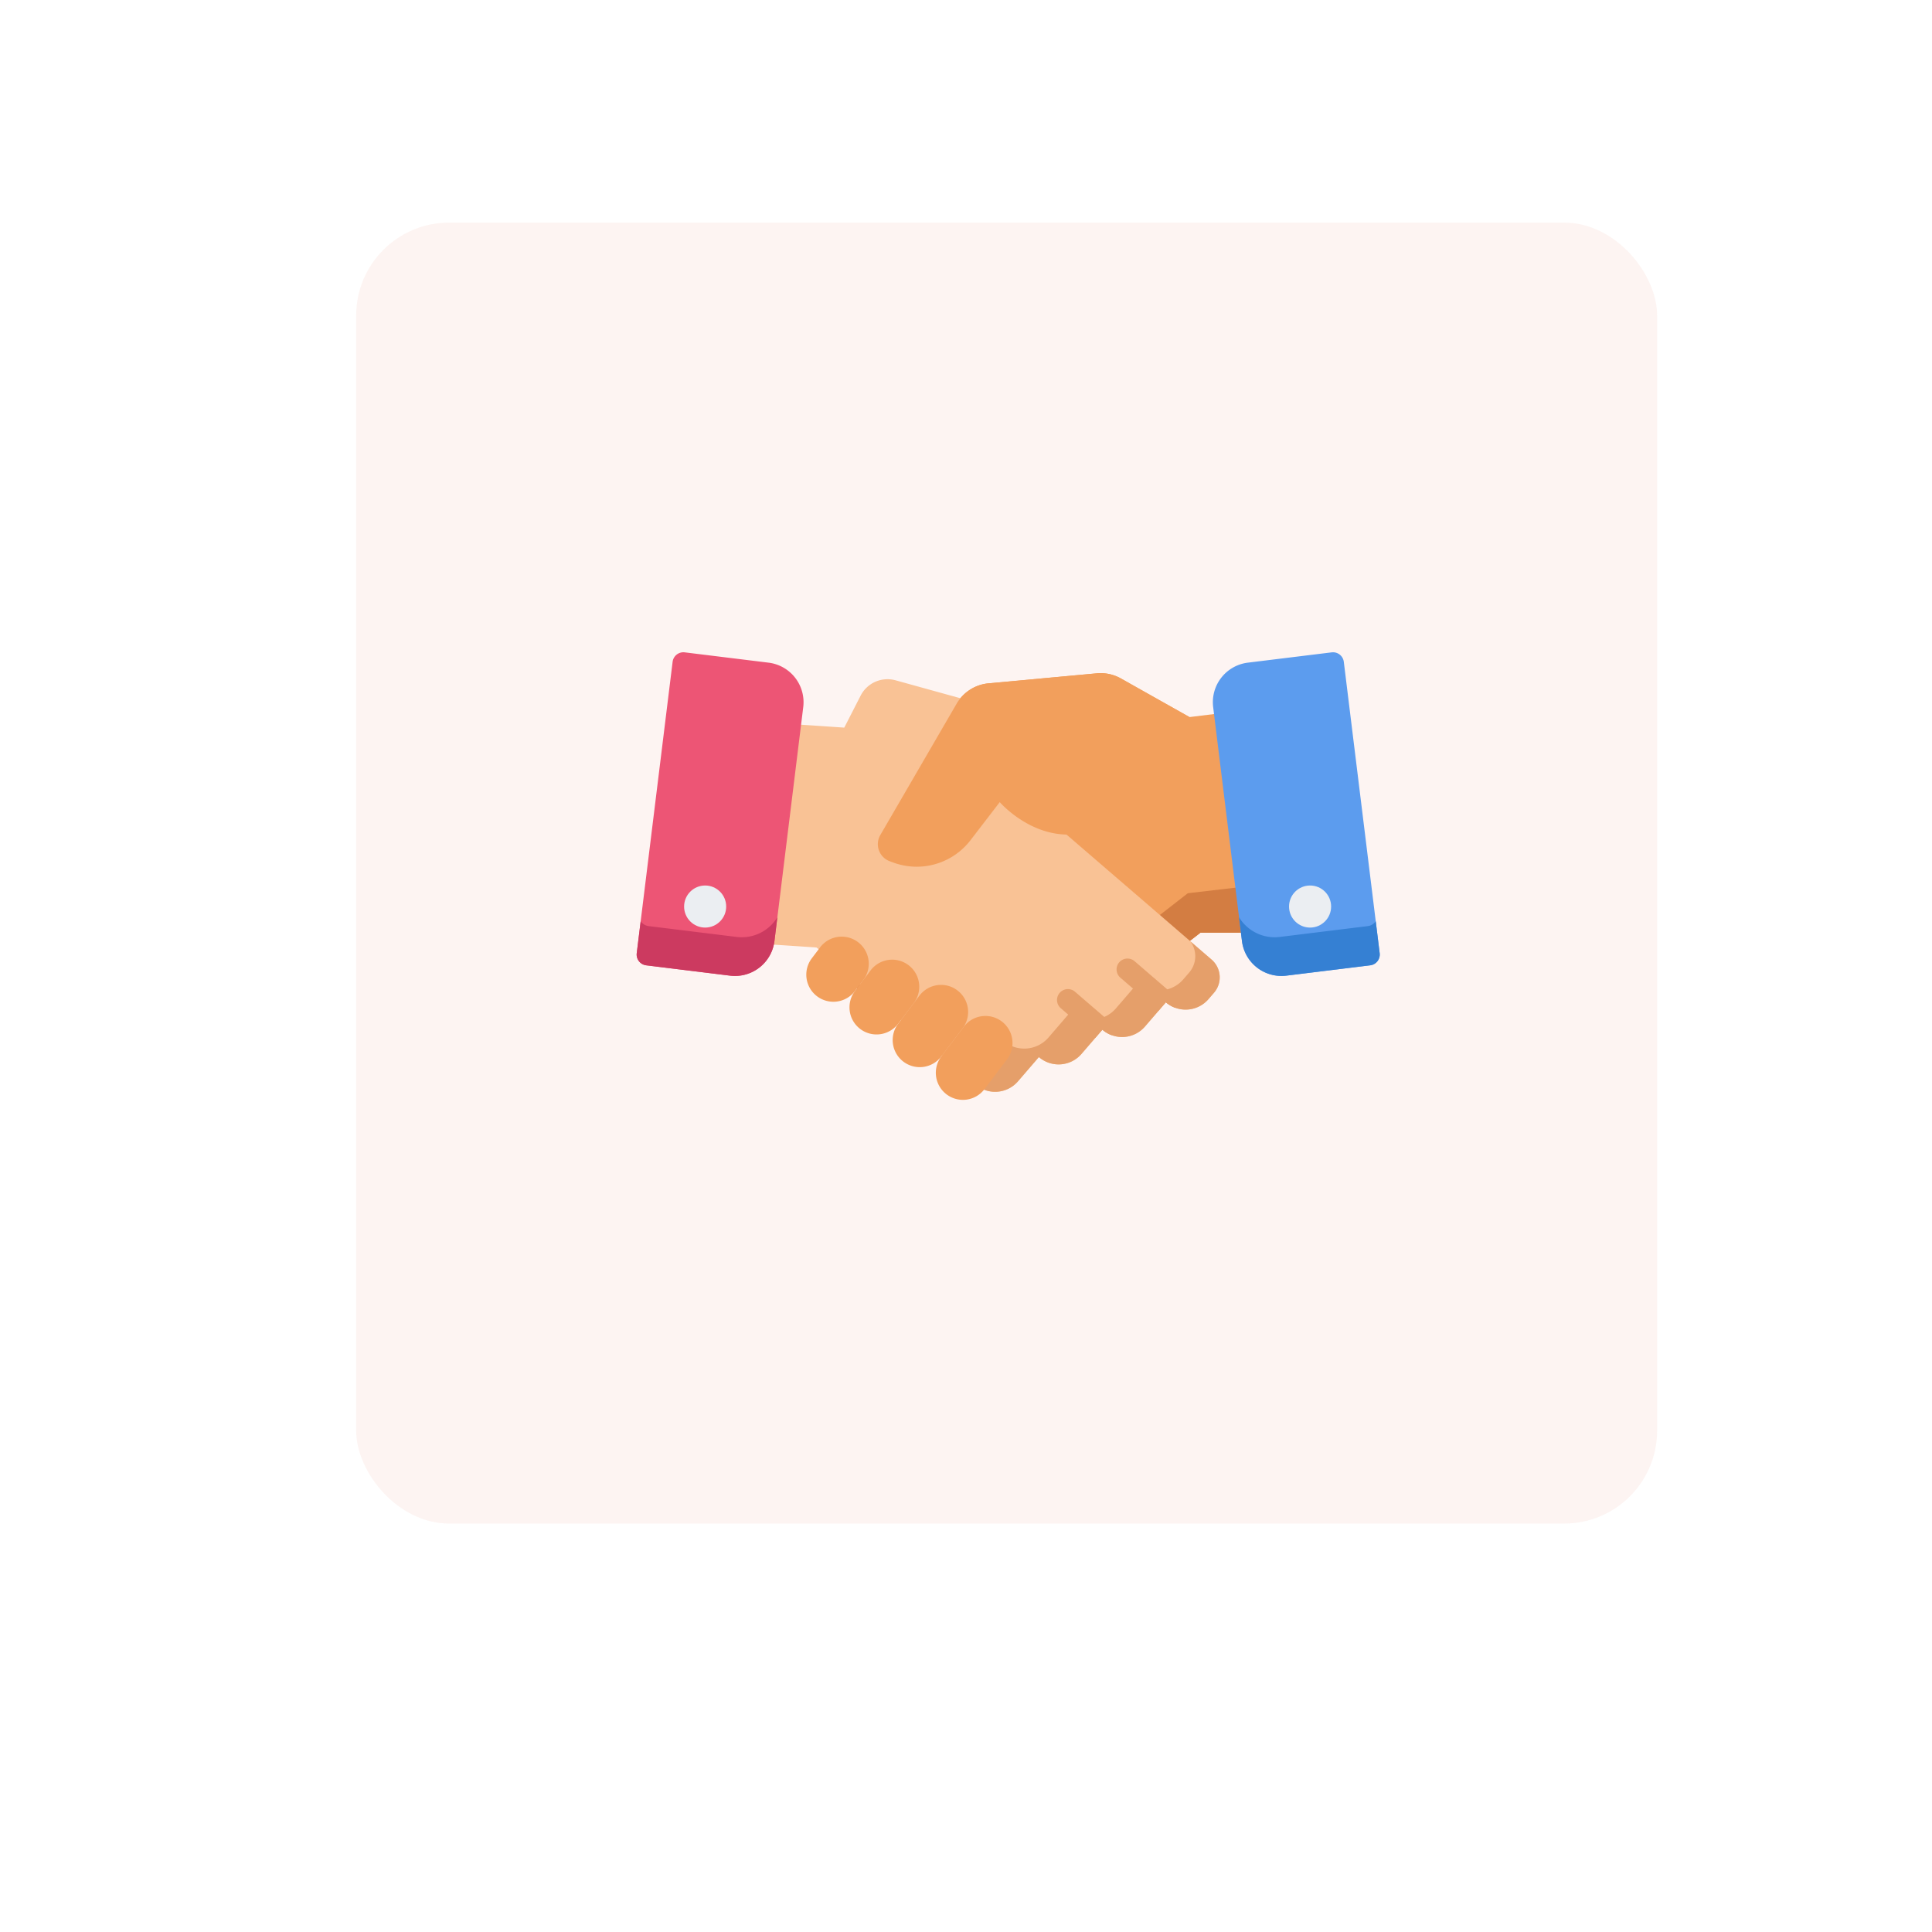 <svg xmlns="http://www.w3.org/2000/svg" xmlns:xlink="http://www.w3.org/1999/xlink" width="332.677" height="332.677" viewBox="0 0 332.677 332.677">
  <defs>
    <filter id="Rectangle_1819" x="0" y="0" width="332.677" height="332.677" filterUnits="userSpaceOnUse">
      <feOffset dx="-7" dy="16" input="SourceAlpha"/>
      <feGaussianBlur stdDeviation="14" result="blur"/>
      <feFlood flood-opacity="0.078"/>
      <feComposite operator="in" in2="blur"/>
      <feComposite in="SourceGraphic"/>
    </filter>
  </defs>
  <g id="Group_694" data-name="Group 694" transform="translate(49 -118.111)">
    <g transform="matrix(1, 0, 0, 1, -49, 118.11)" filter="url(#Rectangle_1819)">
      <rect id="Rectangle_1819-2" data-name="Rectangle 1819" width="248.677" height="248.677" rx="16" transform="translate(49 26)" fill="#fff"/>
    </g>
    <rect id="Rectangle_1820" data-name="Rectangle 1820" width="224.015" height="224.015" rx="16" transform="translate(12.331 156.442)" fill="#ea907a" opacity="0.1"/>
    <g id="handshake" transform="translate(60.628 230.428)">
      <path id="Path_4079" data-name="Path 4079" d="M198.738,149.4l-3.25-26.4-6.091.75,0,0L177.59,117.1a7.116,7.116,0,0,0-4.144-.884L154.8,117.938a7.114,7.114,0,0,0-5.5,3.51l-13.141,22.619a3.126,3.126,0,0,0,1.6,4.495l.538.2a11.657,11.657,0,0,0,3.159.705l-1.665,1.45-3.331,2.9-9.475,8.082a4.048,4.048,0,0,0-.393,5.713l.961,1.1a5.2,5.2,0,0,0,7.339.5l3.621,4.154a5.193,5.193,0,0,0,7.338.5l3.617,4.154a5.2,5.2,0,0,0,7.343.5l1.966,1.7a5.2,5.2,0,0,0,7.343.5L168.8,178.4l22.466-17.5.024-.022,8.864-.009Z" transform="translate(-94.209 -112.591)" fill="#f29f5c"/>
      <path id="Path_4080" data-name="Path 4080" d="M189.118,264.314l-.024.022-22.466,17.5-2.672,2.331a5.2,5.2,0,0,1-7.343-.5l-1.966-1.7a5.205,5.205,0,0,1-7.343-.5l-3.617-4.154a5.193,5.193,0,0,1-7.338-.5l-3.621-4.154a5.2,5.2,0,0,1-6.443.307,4.046,4.046,0,0,0,.321,4.894l.961,1.1a5.2,5.2,0,0,0,7.339.5l3.621,4.154a5.193,5.193,0,0,0,7.338.5l3.617,4.154a5.205,5.205,0,0,0,7.343.5l1.966,1.7a5.2,5.2,0,0,0,7.343.5l2.672-2.331,22.466-17.5.024-.022,8.864-.009-.981-7.966Z" transform="translate(-94.218 -222.823)" fill="#d37d42"/>
      <path id="Path_4081" data-name="Path 4081" d="M156.543,168.638l-12.037-10.379-3.347-2.884-2.4-2.063-10.3-8.877,1.189-10.124a6.987,6.987,0,0,0-5.076-7.549L102.13,120.55a5.2,5.2,0,0,0-6.009,2.638L93.3,128.7l-12.118-.823-3.1,26.422-1.349,11.482,11.8.784.025.022,24.642,21.241,2.685,2.317a5.2,5.2,0,0,0,7.34-.545l3.594-4.17a5.2,5.2,0,0,0,7.34-.545l3.594-4.174a5.194,5.194,0,0,0,7.336-.542l3.6-4.174a5.2,5.2,0,0,0,7.336-.542l.955-1.106A4.048,4.048,0,0,0,156.543,168.638Z" transform="translate(-57.552 -115.725)" fill="#f9c295"/>
      <g id="Group_643" data-name="Group 643" transform="translate(56.698 49.751)">
        <path id="Path_4082" data-name="Path 4082" d="M269.165,304.044l-3.666-3.161a4.3,4.3,0,0,1-.178,5.389l-1.014,1.174a5.523,5.523,0,0,1-7.787.575l-3.82,4.43a5.513,5.513,0,0,1-7.787.575l-3.816,4.431a5.525,5.525,0,0,1-7.792.579l-3.815,4.427a5.486,5.486,0,0,1-2.618,1.687l1.624,1.4a5.2,5.2,0,0,0,7.34-.545l3.594-4.17a5.205,5.205,0,0,0,7.34-.545l3.594-4.174a5.193,5.193,0,0,0,7.336-.542l3.6-4.174a5.2,5.2,0,0,0,7.336-.542l.955-1.106A4.048,4.048,0,0,0,269.165,304.044Z" transform="translate(-226.872 -300.883)" fill="#e59f6a"/>
        <path id="Path_4083" data-name="Path 4083" d="M340.4,318.982l-6.6-5.687a1.874,1.874,0,1,0-2.448,2.839l6.584,5.677,1.241-1.439a5.188,5.188,0,0,0,1.63.947A1.875,1.875,0,0,0,340.4,318.982Z" transform="translate(-304.76 -309.852)" fill="#e59f6a"/>
        <path id="Path_4084" data-name="Path 4084" d="M299.049,341.819a1.874,1.874,0,0,0-.39-2.369l-5.925-5.108a1.874,1.874,0,0,0-2.448,2.839l5.925,5.108.008.006,1.224-1.422A5.178,5.178,0,0,0,299.049,341.819Z" transform="translate(-273.95 -325.639)" fill="#e59f6a"/>
      </g>
      <g id="Group_644" data-name="Group 644" transform="translate(29.212 3.592)">
        <path id="Path_4085" data-name="Path 4085" d="M119.261,299.588l-1.428,1.885a4.663,4.663,0,0,0,.9,6.533h0a4.663,4.663,0,0,0,6.533-.9l1.428-1.885a4.664,4.664,0,0,0-.9-6.533h0A4.663,4.663,0,0,0,119.261,299.588Z" transform="translate(-116.887 -252.366)" fill="#f29f5c"/>
        <path id="Path_4086" data-name="Path 4086" d="M150.272,315.455l-2.689,3.55a4.663,4.663,0,0,0,.9,6.533h0a4.663,4.663,0,0,0,6.533-.9l2.689-3.55a4.664,4.664,0,0,0-.9-6.533h0A4.663,4.663,0,0,0,150.272,315.455Z" transform="translate(-139.202 -264.268)" fill="#f29f5c"/>
        <path id="Path_4087" data-name="Path 4087" d="M181,332.83l-3.664,4.839a4.663,4.663,0,0,0,.9,6.533h0a4.663,4.663,0,0,0,6.533-.9l3.664-4.839a4.663,4.663,0,0,0-.9-6.533h0A4.663,4.663,0,0,0,181,332.83Z" transform="translate(-161.516 -277.301)" fill="#f29f5c"/>
        <path id="Path_4088" data-name="Path 4088" d="M210.959,354.236l-3.877,5.12a4.663,4.663,0,0,0,.9,6.533h0a4.663,4.663,0,0,0,6.533-.9l3.877-5.12a4.663,4.663,0,0,0-.9-6.533h0A4.663,4.663,0,0,0,210.959,354.236Z" transform="translate(-183.832 -293.357)" fill="#f29f5c"/>
        <path id="Path_4089" data-name="Path 4089" d="M219.836,123.743,208.028,117.1a7.116,7.116,0,0,0-4.144-.884l-18.645,1.724a7.114,7.114,0,0,0-5.5,3.51L166.6,144.067a3.126,3.126,0,0,0,1.6,4.495l.538.2a11.685,11.685,0,0,0,13.394-3.812l5.035-6.553s12.1,14.013,25.428-2.352" transform="translate(-153.858 -116.183)" fill="#f29f5c"/>
      </g>
      <path id="Path_4090" data-name="Path 4090" d="M425.733,153.627l-6.176-50.17a1.874,1.874,0,0,0-2.089-1.631L403.025,103.6a6.862,6.862,0,0,0-5.965,7.64l4.959,40.286a6.85,6.85,0,0,0,7.64,5.965l14.442-1.778A1.875,1.875,0,0,0,425.733,153.627Z" transform="translate(-297.791 -101.811)" fill="#5c9cee"/>
      <path id="Path_4091" data-name="Path 4091" d="M439.256,290.529l-.678-5.507a1.958,1.958,0,0,1-1.382.845l-15.139,1.864a7.176,7.176,0,0,1-7.019-3.4l.505,4.1a6.851,6.851,0,0,0,7.64,5.965l14.442-1.778A1.875,1.875,0,0,0,439.256,290.529Z" transform="translate(-311.314 -238.713)" fill="#3580d3"/>
      <path id="Path_4092" data-name="Path 4092" d="M22.722,103.6,8.28,101.824a1.874,1.874,0,0,0-2.089,1.631L.014,153.626a1.875,1.875,0,0,0,1.631,2.089l14.442,1.778a6.851,6.851,0,0,0,7.64-5.965l4.959-40.286A6.862,6.862,0,0,0,22.722,103.6Z" transform="translate(0 -101.81)" fill="#ed5575"/>
      <path id="Path_4093" data-name="Path 4093" d="M.014,290.529l.678-5.507a1.958,1.958,0,0,0,1.383.845l15.139,1.864a7.176,7.176,0,0,0,7.019-3.4l-.505,4.1a6.851,6.851,0,0,1-7.64,5.965L1.646,292.618A1.874,1.874,0,0,1,.014,290.529Z" transform="translate(0 -238.713)" fill="#cc3a60"/>
      <g id="Group_645" data-name="Group 645" transform="translate(8.17 40.16)">
        <circle id="Ellipse_784" data-name="Ellipse 784" cx="3.623" cy="3.623" r="3.623" transform="translate(104.166)" fill="#ebeef2"/>
        <circle id="Ellipse_785" data-name="Ellipse 785" cx="3.623" cy="3.623" r="3.623" fill="#ebeef2"/>
      </g>
    </g>
  </g>
</svg>
